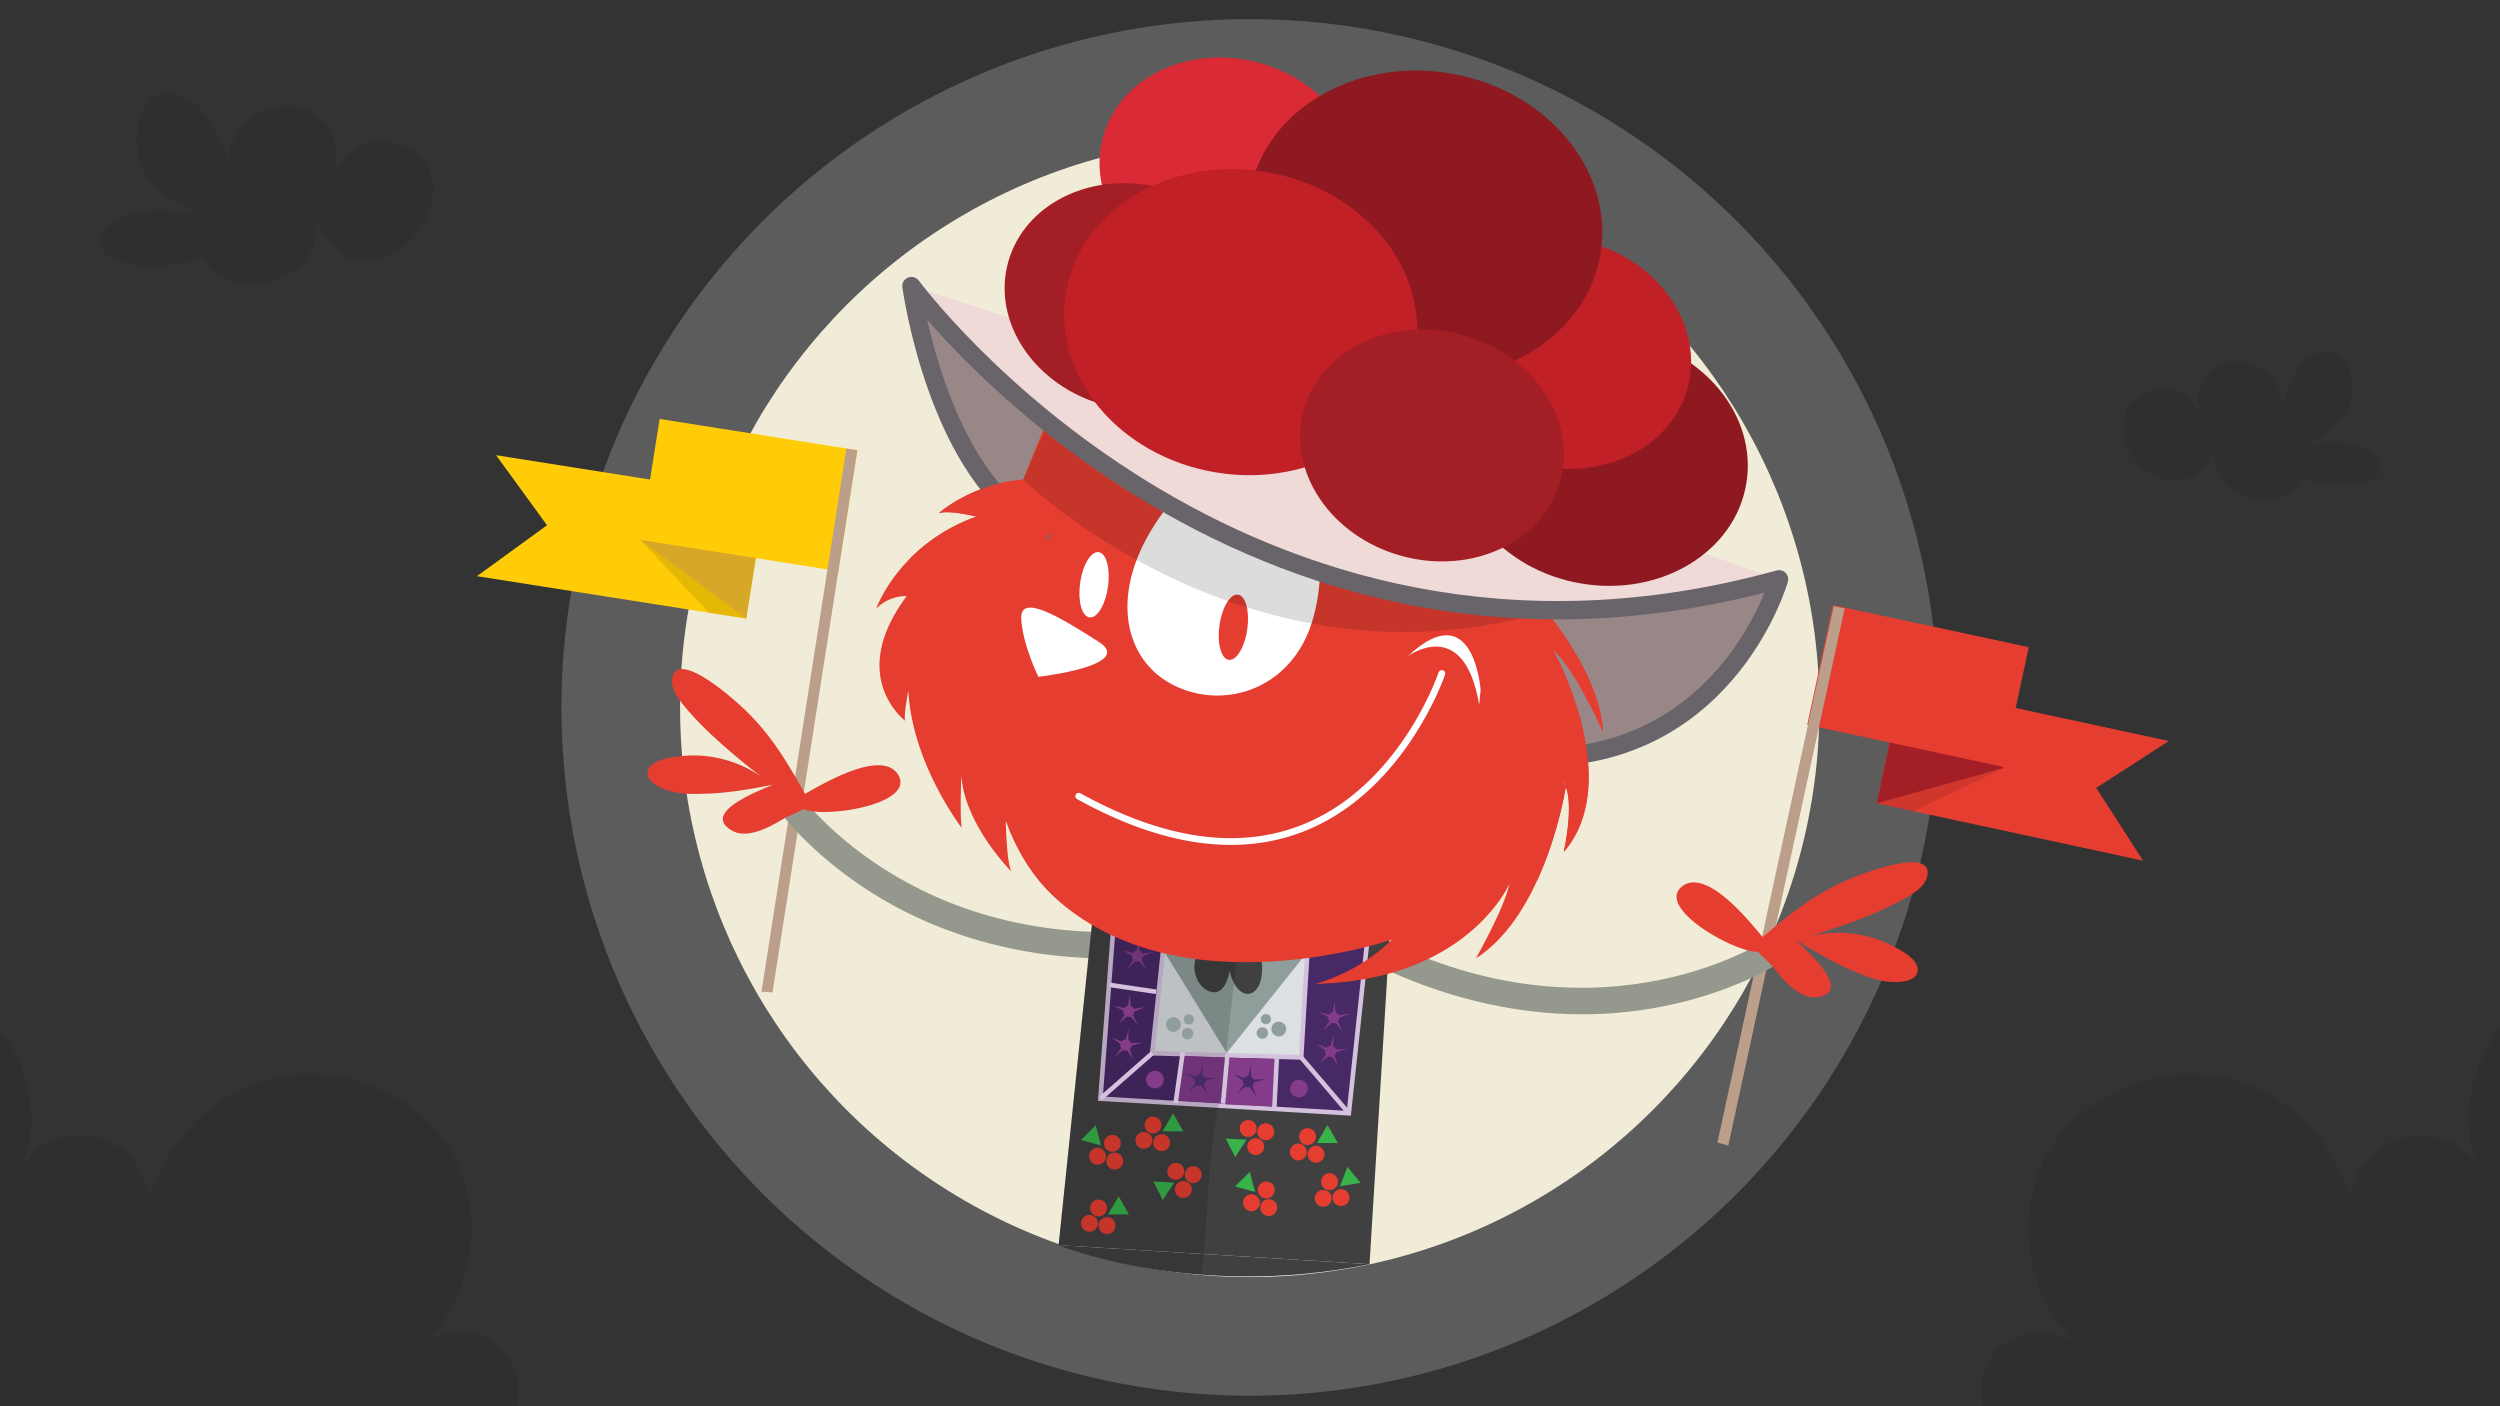 <svg viewBox="0 0 1920 1080" xmlns="http://www.w3.org/2000/svg"><rect x="0" y="0" width="1920" height="1080" fill="#333333" stroke="none"/><circle cx="959.8" cy="543.3" fill="#fff" opacity=".2" r="528.6"/><circle cx="959.8" cy="543.3" fill="#f1ecd7" r="437.5"/><path d="m381 349.6 39.1 53.8-53.8 39.1 206.8 32.6 14.7-92.8z" fill="#ffcc07"/><path d="m491.8 414.7 52.6 55.9 28.7 4.5-1.5-17.5-23.3-16.7z" opacity=".1"/><path d="m491.8 414.7 96-32.4-14.7 92.8z" fill="#d7a728"/><path d="m528.04 303.34h94v153.8h-94z" fill="#ffcc07" transform="matrix(.156 -.988 .988 .156 109.85 889.02)"/><path d="m593.3 762.2 65.1-416.4-8.4-1.3-65.2 417.1z" fill="#bb9f8a"/><path d="m1665.7 569.1-55.8 36 36 55.9-204.6-44.1 19.7-91.9z" fill="#e63d31"/><path d="m1538.9 589.8-69.2 33.2-28.4-6.1 7.7-15.8 27.8-7.1z" opacity=".1"/><path d="m1538.9 589.8-77.9-64.8-19.7 91.9z" fill="#a41e25"/><path d="m1426.54 450.8h94v153.8h-94z" fill="#e63d31" transform="matrix(.21 -.978 .978 .21 647.48 1857.14)"/><path d="m1319 877.4 89.3-411.9 8.4 1.8-89.4 412.6c-2.8-.8-5.5-1.6-8.3-2.5z" fill="#bb9f8a"/><path d="m1186.8 469.8s155.3-7.5 179.5-24.9c0 0-32.1 115-163 141.2z" fill="#988786"/><path d="m703.9 232.2s20.8 125.6 68.8 155.1l42.7-33.9 1-41.7-116.4-92z" fill="#988786"/><path d="m796.1 732c35.4 5.3 76.1 6.1 122.3-1.2l-3.1-20c-205.7 32.3-300.6-99.9-301.5-101.3l-16.6 11.6c1 1.5 26.1 36.9 78.4 68.3 28.4 17 68.6 34.7 120.5 42.6z" fill="#94988d"/><path d="m603.4 627.8c-10.5 6.4-28.9 17.2-41.2 10.1-23.8-13.6 19.2-30 31.3-35.2-16.5 3.2-33.2 6.2-50.1 6.8-9 .3-18.3.7-27.1-1.5-6.4-1.6-21.2-7-18.8-16.1s20.6-10.7 28.1-11.4c21.1-1.9 44.4 4.7 61.2 17.7-12.7-9.8-25.1-19.9-36.9-30.7a257.69 257.69 0 0 1 -21.4-21.7c-5.1-6-12.9-14.7-12.3-23.3 1.8-24.3 41.6 9.9 47.8 15.3 24.4 20.9 37.5 42.1 53.1 69.9l1.1 2c13.9-7.8 57.2-33.6 70.8-15.9 16.9 23.7-55.5 34.8-71.5 27.7z" fill="#e63d31"/><path d="m1144 771.3c-35-7.5-73.4-21.2-114-44.2l10-17.6c181.1 102.8 316.5 12.5 317.9 11.5l11.5 16.7c-1.5 1-37.4 25.4-97.5 36.2-32.8 6-76.7 8.4-127.9-2.6z" fill="#94988d"/><path d="m1361 741.8c7.6 9.7 21 26.3 35 24 27-4.4-7.4-34.8-16.9-44 14.4 8.8 28.9 17.5 44.5 24 8.3 3.5 16.9 7.1 25.9 8.1 6.5.8 22.3.9 23.3-8.4s-15.5-17.3-22.3-20.5c-19-9.2-43.2-11.3-63.5-5 15.3-4.7 30.5-9.8 45.4-15.7a239.17 239.17 0 0 0 27.7-12.8c6.8-3.8 17.3-9.2 19.7-17.4 6.8-23.4-42.4-5.4-50.1-2.6-30.2 11-49.9 26.1-74.3 46.7l-1.7 1.5c-10.2-12.2-41.7-51.7-60.7-39.8-24.2 16.2 39.7 52.1 57.2 51.1z" fill="#e63d31"/><path d="m843.7 660.8-30.7 295.5 238.8 14.6 18.5-301z" fill="#404041"/><circle cx="843.7" cy="927.7" fill="#e63d31" r="6.5"/><circle cx="850.2" cy="941.3" fill="#e63d31" r="6.5"/><circle cx="836.7" cy="939.5" fill="#e63d31" r="6.5"/><path d="m851 932.6h16l-7.9-13.8z" fill="#37b34a"/><circle cx="842.9" cy="888" fill="#e63d31" r="6.5"/><circle cx="854.3" cy="878.1" fill="#e63d31" r="6.5"/><circle cx="856.1" cy="891.7" fill="#e63d31" r="6.5"/><path d="m845.6 879.7-4.1-15.5-11.3 11.3z" fill="#37b34a"/><circle cx="885.5" cy="864" fill="#e63d31" r="6.5"/><circle cx="892.1" cy="877.6" fill="#e63d31" r="6.5"/><circle cx="878.5" cy="875.8" fill="#e63d31" r="6.5"/><path d="m892.9 868.8 15.9.1-7.9-13.9z" fill="#37b34a"/><circle cx="908.8" cy="913.5" fill="#e63d31" r="6.5"/><circle cx="903" cy="899.6" fill="#e63d31" r="6.5"/><circle cx="916.4" cy="902.1" fill="#e63d31" r="6.5"/><path d="m901.7 908.3-15.9-.9 7.2 14.2z" fill="#37b34a"/><path d="m903.7 825.9c9.5 2.1 19 4.3 28.6 6.2 3.5.7 7.1 1.3 10.7 2h.3c21.6.5 43.6 4.7 64.9 8.1l5.3.9c1.3-20.7 3-41.4 3.3-61.5a516.66 516.66 0 0 1 11.1-97.6c1.1-5.1 2.1-10.5 3.4-15.7l-160.5-6.5a73.76 73.76 0 0 1 5.3 27c.1 43.6 2.3 87.5-1.7 131 9.9 1.9 19.8 4 29.3 6.1z" fill="#dce0e3"/><path d="m856.3 696-11.2 147.8 190.8 11.2 15.8-147.8-46-3.2-6.4 108.1-114.4-3.2 11.1-104.9z" fill="#472966" stroke="#d4c1de" stroke-miterlimit="10" stroke-width="3.52"/><g fill="#833b8a"><path d="m1025.8 780 10.9-1.6-10.2 4.1 4.8 10-7.1-8.5-7.9 7.6 5.9-9.3-9.8-5.2 10.8 2.7 1.9-10.9z"/><path d="m1024.2 777.3a4.3 4.3 0 1 1 -4.3 4.3 4.31 4.31 0 0 1 4.3-4.3z"/><path d="m1023.7 806.1 11.1-.5-10.7 3.1 3.8 10.3-6.1-9.1-8.7 6.8 6.8-8.7-9.1-6.2 10.3 3.8 3.1-10.6z"/><path d="m1022 803.2a4.3 4.3 0 1 1 -4.3 4.3 4.31 4.31 0 0 1 4.3-4.3z"/><path d="m937.7 847.3-32.8-2 4.9-34.4 30.8 1.3z"/><path d="m976.9 849.9-35.9-1.7 3.3-36 34.7 1.1z"/></g><path d="m892.3 727.9 49.8 80.8 62.2-77.8z" fill="#8f9e9b"/><path d="m999.3 812.1 36.6 42.9" fill="none" stroke="#d4c1de" stroke-miterlimit="10" stroke-width="3.52"/><path d="m927.5 724.3a21.93 21.93 0 0 0 -10 15.2 22.3 22.3 0 0 0 5.1 17.5c3.4 4 9.4 6.6 13.9 4 2.1-1.2 3.5-3.4 4.7-5.5a33.65 33.65 0 0 0 3-21.4 33.55 33.55 0 0 0 4.2 22.1c2.2 3.7 5.8 7.3 10.1 7.1 5.5-.2 8.9-6.2 10-11.5a39.17 39.17 0 0 0 -4.7-28" fill="#404041"/><path d="m875.2 732.7 10.9-1.6-10.3 4.1 4.9 10-7.1-8.5-7.9 7.6 5.9-9.3-9.8-5.2 10.7 2.7 2-10.8z" fill="#833b8a"/><circle cx="873.6" cy="734.3" fill="#833b8a" r="4.3"/><path d="m928.9 900.9c1.3-14 2.8-28 5.2-41.9a106.06 106.06 0 0 1 3.5-15.8c.6-1.8 1.2-3.5 1.8-5.3.8-11 1.7-22 2.8-33 4.5-46.2 10.8-93.4 19.8-139.4l-118.4-4.8-30.6 295.6 111.3 6.8c2.2-20.7 2.8-41.5 4.6-62.2z" opacity=".14"/><path d="m1099.1 330.7a10.09 10.09 0 0 0 -.7-1.5l-79.4 25.7-38.9-38.6a261.34 261.34 0 0 1 -29-10.7l-2.2-.9c-5.2.8-12 2.5-13.9 2.8-18.9 3.2-38.5 4-56.7-2.7a73.94 73.94 0 0 1 -15.5-8.1c-3.7 1.3-7.4 2.6-11.2 3.7a110 110 0 0 1 -15.5 3.3l-1.7 18.9-74.7 99.7 5.8 111.5 85.6 125.3 122.8 36.3 143.2-43.3 49.6-164.8 14.9-52.6 10.9-15.6c-41.7-11.6-74.3-49-93.4-88.4z" fill="#fff"/><path d="m1231.2 562.1c-2.8-49-50.9-101.4-50.9-101.4 12.4-13.7 22.8-26.4 31.8-38a103 103 0 0 1 -36.4-9.8 73.38 73.38 0 0 1 -7.5 4.8s-2-4.7-5.6-12c-27.4-17.4-49.2-45.7-63.5-75a50.26 50.26 0 0 1 -4.3-13.1c-6.3 1.9-9.8 3.2-9.8 3.2a150.76 150.76 0 0 0 -9.4-12.2c-9.1 7.9-20.3 13.3-32.2 14.4-33.2 3.2-62-4.6-92.2-17.4l-2.2-.9c-5.2.8-12 2.5-13.9 2.8-18.9 3.2-38.5 4-56.7-2.7a73.94 73.94 0 0 1 -15.5-8.1c-3.7 1.3-7.4 2.6-11.2 3.7-13.7 3.9-27.1 5.2-39.8 2-.3.5-.5 1-.8 1.5l.8-.1-26.1 64.4c-40.2 3.6-64.9 26-64.9 26 7.3-3 29 2.5 29 2.5-59.7 21.4-77 70.8-77 70.8a32.19 32.19 0 0 1 23.5-9.7c-46.4 61.9-1.2 95.8-1.2 95.8-1.4-4.1 2.4-23.2 2.4-23.2 3 56.4 41.1 105.5 41.1 105.5-1.7-7-.4-40.7-.4-40.7 2.3 38.2 38.7 74.4 38.7 74.4-4-5.9-4.6-39.4-4.6-39.4 11.2 31.3 27.6 50.2 39.3 60.5l2.3 2h-.1c97.2 83.1 255.1 28.9 255.1 28.9-26.8 26.5-59 34-59 34 117.2-2.6 149.2-76.8 149.2-76.8-3.8 18.7-25.7 57.2-25.7 57.2 50.8-32.4 67-119.5 69-131.8 6.2 16.2-1.6 50.1-1.6 50.1 47.3-54.8-7.9-154.8-7.9-154.8 16.7 13.8 38.2 62.6 38.2 62.6zm-359.8-127.8c15.2-45.3 67.5-100.5 104.9-87.9s45.8 88.2 30.6 133.5-58.6 62.9-96 50.3-54.7-50.6-39.5-95.9zm330.5 168.3a5.16 5.16 0 0 1 -1.1-.2c.1-1 .2-1.5.2-1.5.3.5.6 1.1.9 1.7z" fill="#e63d31"/><path d="m988.4 642.9c-47.2 13.7-101.4 3.9-161.2-29.2a2.57 2.57 0 1 1 2.5-4.5c63.9 35.3 121 43.6 169.7 24.5 75.7-29.6 105.1-116.3 105.4-117.2a2.62 2.62 0 1 1 5 1.6c-.3.9-30.5 89.9-108.5 120.4-4.2 1.7-8.5 3.1-12.9 4.4z" fill="#fff"/><path d="m1137.1 529.9s-5.1-73.7-55.9-25.9c0 0 43.1-32.1 54.8 37.2" fill="#fff"/><path d="m843.8 492.9c28.6 18.2-46.3 26.9-46.3 26.9s-12.2-24.6-13.2-44.7 30.9-.4 59.5 17.8z" fill="#fff"/><ellipse cx="947.49" cy="481.7" fill="#e63d31" rx="25.3" ry="10.8" transform="matrix(.14 -.99 .99 .14 337.7 1352.3)"/><ellipse cx="840.47" cy="449.1" fill="#fff" rx="25.3" ry="10.8" transform="matrix(.14 -.99 .99 .14 277.97 1218.3)"/><path d="m700 219.7s191.3 59.9 666.3 225.2c0 0-346.1 138.4-666.3-225.2z" fill="#f0dad7"/><ellipse cx="1230.76" cy="352.65" fill="#8e1920" rx="96.6" ry="112.3" transform="matrix(.165 -.986 .986 .165 679.64 1508.25)"/><ellipse cx="1197.5" cy="270.95" fill="#c12026" rx="88" ry="102.2" transform="matrix(.262 -.965 .965 .262 622.28 1355.64)"/><ellipse cx="945.31" cy="136.65" fill="#d92a36" rx="86.2" ry="100.1" transform="matrix(.26 -.97 .97 .26 565.77 1013.14)"/><ellipse cx="1088.44" cy="175.53" fill="#8e1920" rx="117" ry="136.11" transform="matrix(.17 -.99 .99 .17 735.52 1220.02)"/><ellipse cx="870.78" cy="227.83" fill="#a41e25" rx="86.2" ry="100.1" transform="matrix(.262 -.965 .965 .262 422.77 1008.5)"/><ellipse cx="953.07" cy="247.21" fill="#c12026" rx="117" ry="136.11" transform="matrix(.165 -.986 .986 .165 551.82 1146.35)"/><path d="m785.8 368.3s171.5 168.1 401 101.5c0 0-190.7 2.5-382.7-142.7 0 0-10.4 22.5-18.3 41.2z" opacity=".14"/><path d="m1162.2 581c161.9 12.9 204.1-136.1 204.1-136.1-416.4 115-666.3-225.2-666.3-225.2s19.9 147.8 100.9 187.7" fill="none" stroke="#696469" stroke-linecap="round" stroke-linejoin="round" stroke-width="14.08"/><path d="m1197.6 508.6a138.74 138.74 0 0 1 -41.7 8.4c-.4 1.6-.7 3.2-1.2 4.8-6.4 21.6-16.5 41.9-27.4 61.5-3.9 7-7.5 14-11.2 21.1v.2c-1.2 9-1.6 7.3-1.2 2.2a2.51 2.51 0 0 1 -.4.7c-3.4 22.2-13 41.1-28.2 54a131.34 131.34 0 0 1 17 23.3 159.12 159.12 0 0 1 45-9.7 193.49 193.49 0 0 1 32.3 1c14.8-32.3 20.8-64.7 22-71.9 6.2 16.2-1.6 50.1-1.6 50.1 38.7-44.8 8.7-119.9-3.4-145.7zm3.2 93.8c.1-1 .2-1.5.2-1.5a9.15 9.15 0 0 1 .9 1.7c-.3-.1-.7-.1-1.1-.2z" fill="#e63d31"/><path d="m1210.9 503.3c-3.5 1.5-6.9 3-10.4 4.3 14.9 18.9 30.6 54.5 30.6 54.5-1.1-20.4-10.1-41.3-20.2-58.8z" fill="#e63d31"/><path d="m800.9 389.4a78.59 78.59 0 0 1 -22.4-20.2c-35.9 5.4-57.6 25.1-57.6 25.1 7.3-3 29 2.5 29 2.5a136.9 136.9 0 0 0 -50.7 31.9c1.8 1 3.5 2 5.2 3.1 1.4 1 2.8 2.1 4.1 3.1.9.2 1.8.3 2.8.5.5 0 1 .1 1.6.1a260.74 260.74 0 0 0 30.6 1c3.5-.1 6.9-.4 10.4-.7.3-.1.7-.2 1.1-.3 5.1-1.4 10.4-2.4 15.5-4 2.6-.8 5.1-1.6 7.6-2.6 5.4-2 3.4-1.1-5.9 2.7 6.7.1 19.1-10.1 24.5-13.7 2.5-1.7 4.9-3.5 7.2-5.3.8-.8 2-1.8 3.5-3.2a102.4 102.4 0 0 0 7.1-8.2 90 90 0 0 1 -13.6-11.8z" fill="#e63d31"/><ellipse cx="1099.79" cy="342.04" fill="#a41e25" rx="88" ry="102.2" transform="matrix(.262 -.965 .965 .262 481.56 1313.8)"/><path d="m845.1 843.8 39.8-34.9" fill="none" stroke="#d4c1de" stroke-miterlimit="10" stroke-width="3.52"/><path d="m939.3 847.5 3.4-37.9" fill="none" stroke="#d4c1de" stroke-miterlimit="10" stroke-width="3.52"/><path d="m978.7 850.5 2-39.7" fill="none" stroke="#d4c1de" stroke-miterlimit="10" stroke-width="3.52"/><path d="m902.9 847 5.5-39" fill="none" stroke="#d4c1de" stroke-miterlimit="10" stroke-width="3.52"/><path d="m887.9 761.7-35.7-5.3" fill="none" stroke="#d4c1de" stroke-miterlimit="10" stroke-width="3.52"/><path d="m868.5 775 10.9-1.5-10.2 4.1 4.8 9.9-7.1-8.5-7.9 7.7 5.9-9.3-9.8-5.2 10.7 2.7 2-10.9z" fill="#833b8a"/><circle cx="866.9" cy="776.7" fill="#833b8a" r="4.3"/><path d="m866.4 801.1 11.1-.4-10.7 3 3.8 10.4-6.1-9.2-8.7 6.8 6.8-8.6-9.2-6.2 10.4 3.8 3-10.6z" fill="#833b8a"/><circle cx="864.7" cy="802.6" fill="#833b8a" r="4.3"/><path d="m923.4 828.1 11.1-.4-10.7 3 3.8 10.4-6.1-9.2-8.7 6.8 6.8-8.6-9.2-6.2 10.4 3.8 3-10.6z" fill="#472966"/><circle cx="921.7" cy="829.6" fill="#472966" r="4.3"/><path d="m960.6 829.2 11-.4-10.6 3 3.8 10.4-6.2-9.2-8.7 6.9 6.9-8.7-9.2-6.2 10.4 3.8 3-10.6z" fill="#472966"/><circle cx="958.8" cy="830.7" fill="#472966" r="4.3"/><circle cx="887" cy="829.1" fill="#833b8a" r="6.8"/><circle cx="997.6" cy="836" fill="#833b8a" r="6.8"/><circle cx="901.2" cy="786.8" fill="#8f9e9b" r="5.7"/><circle cx="912.1" cy="793.8" fill="#8f9e9b" r="4.4"/><circle cx="913" cy="782.9" fill="#8f9e9b" r="3.9"/><circle cx="982.1" cy="790.3" fill="#8f9e9b" r="5.7"/><circle cx="969.5" cy="793.4" fill="#8f9e9b" r="4.4"/><circle cx="972.2" cy="782.7" fill="#8f9e9b" r="3.9"/><circle cx="1021.1" cy="907.5" fill="#e63d31" r="6.5"/><circle cx="1029.9" cy="919.8" fill="#e63d31" r="6.5"/><circle cx="1016.2" cy="920.3" fill="#e63d31" r="6.5"/><path d="m1029.2 911 15.7-2.6-10.1-12.3z" fill="#37b34a"/><circle cx="961.1" cy="923.7" fill="#e63d31" r="6.5"/><circle cx="972.5" cy="913.9" fill="#e63d31" r="6.5"/><circle cx="974.4" cy="927.4" fill="#e63d31" r="6.5"/><path d="m963.9 915.4-4.1-15.4-11.3 11.2z" fill="#37b34a"/><circle cx="1004.2" cy="872.9" fill="#e63d31" r="6.5"/><circle cx="1010.7" cy="886.5" fill="#e63d31" r="6.5"/><circle cx="997.1" cy="884.7" fill="#e63d31" r="6.5"/><path d="m1011.5 877.8h16l-8-13.8z" fill="#37b34a"/><circle cx="964.4" cy="880.6" fill="#e63d31" r="6.5"/><circle cx="958.6" cy="866.7" fill="#e63d31" r="6.5"/><circle cx="972.1" cy="869.2" fill="#e63d31" r="6.5"/><path d="m957.3 875.3-15.9-.9 7.2 14.3z" fill="#37b34a"/><path d="m295.1 197.4c-27.3 8.7-39.5-4.1-53.2-27.3 6.3 35.2-37.6 58.8-69.5 44-8.7-3.7-13.3-9.8-16.5-16.9-37.6 14.8-92.7 5.5-76.4-19.8 12.5-20 53.3-16 73-13.9-15.9-6.1-33.3-16.1-41.6-31.6-12.4-21.9-5.9-68 27.1-58.5 19.8 4.7 31.1 33.2 36.9 50.1 7.4-61.8 100.7-54.1 80.4 14.7 5.9-21.2 22.7-32.1 43.7-28.8 52.7 7.7 37.6 75-3.9 88z" fill="#231f20" opacity=".2"/><path d="m1659.7 367.3c21.1 6.7 30.5-3.2 41.2-21.1-4.9 27.2 29.1 45.4 53.7 34 6.7-2.8 10.3-7.5 12.7-13 29.1 11.4 71.7 4.3 59-15.3-9.7-15.5-41.2-12.4-56.4-10.8 12.3-4.7 25.7-12.4 32.1-24.4 9.6-16.9 4.6-52.6-21-45.2-15.3 3.6-24.1 25.6-28.5 38.7-5.7-47.8-77.8-41.8-62.2 11.4-4.6-16.4-17.5-24.8-33.8-22.3-40.5 5.9-28.9 57.9 3.2 68z" fill="#231f20" opacity=".2"/><path d="m1934.2 784.6h-8.6c-1.8 1.9-3.6 3.8-5.3 5.8-23.4 27.8-30.5 68-19.2 102.4-14.6-23.8-56-28-77.8-7.5-9.4 8.8-15.4 20.1-18.6 32.4-11.6-35.4-36.9-66.4-70.9-81.9-53.4-24.3-123.4-6.2-156.4 42.3-31.7 46.5-24.1 116 17.1 153.9-17.5-12.9-44.8-11.6-60.2 4-12.9 13.1-15.7 34.2-8.7 51h408.6z" fill="#231f20" opacity=".2"/><path d="m-14.2 784.6h8.6c1.8 1.9 3.6 3.8 5.3 5.8 23.4 27.8 30.5 68 19.2 102.4 14.6-23.8 56-28 77.8-7.5 9.4 8.8 15.4 20.1 18.6 32.4 11.6-35.4 36.9-66.4 70.9-81.9 53.4-24.3 123.4-6.2 156.4 42.3 31.7 46.5 24.1 116-17.1 153.9 17.5-12.9 44.8-11.6 60.2 4 12.9 13.1 15.7 34.2 8.7 51h-408.6z" fill="#231f20" opacity=".2"/><path d="m813 956.3s102.5 42.3 238.8 14.6z" fill="#404041"/><path d="m923.7 968.2c.1-.4.1-.9.2-1.3.1-1.2.3-2.5.4-3.7l-111.3-6.8s42.9 17.7 110 22.7a50.36 50.36 0 0 1 .7-10.9z" opacity=".14"/></svg>